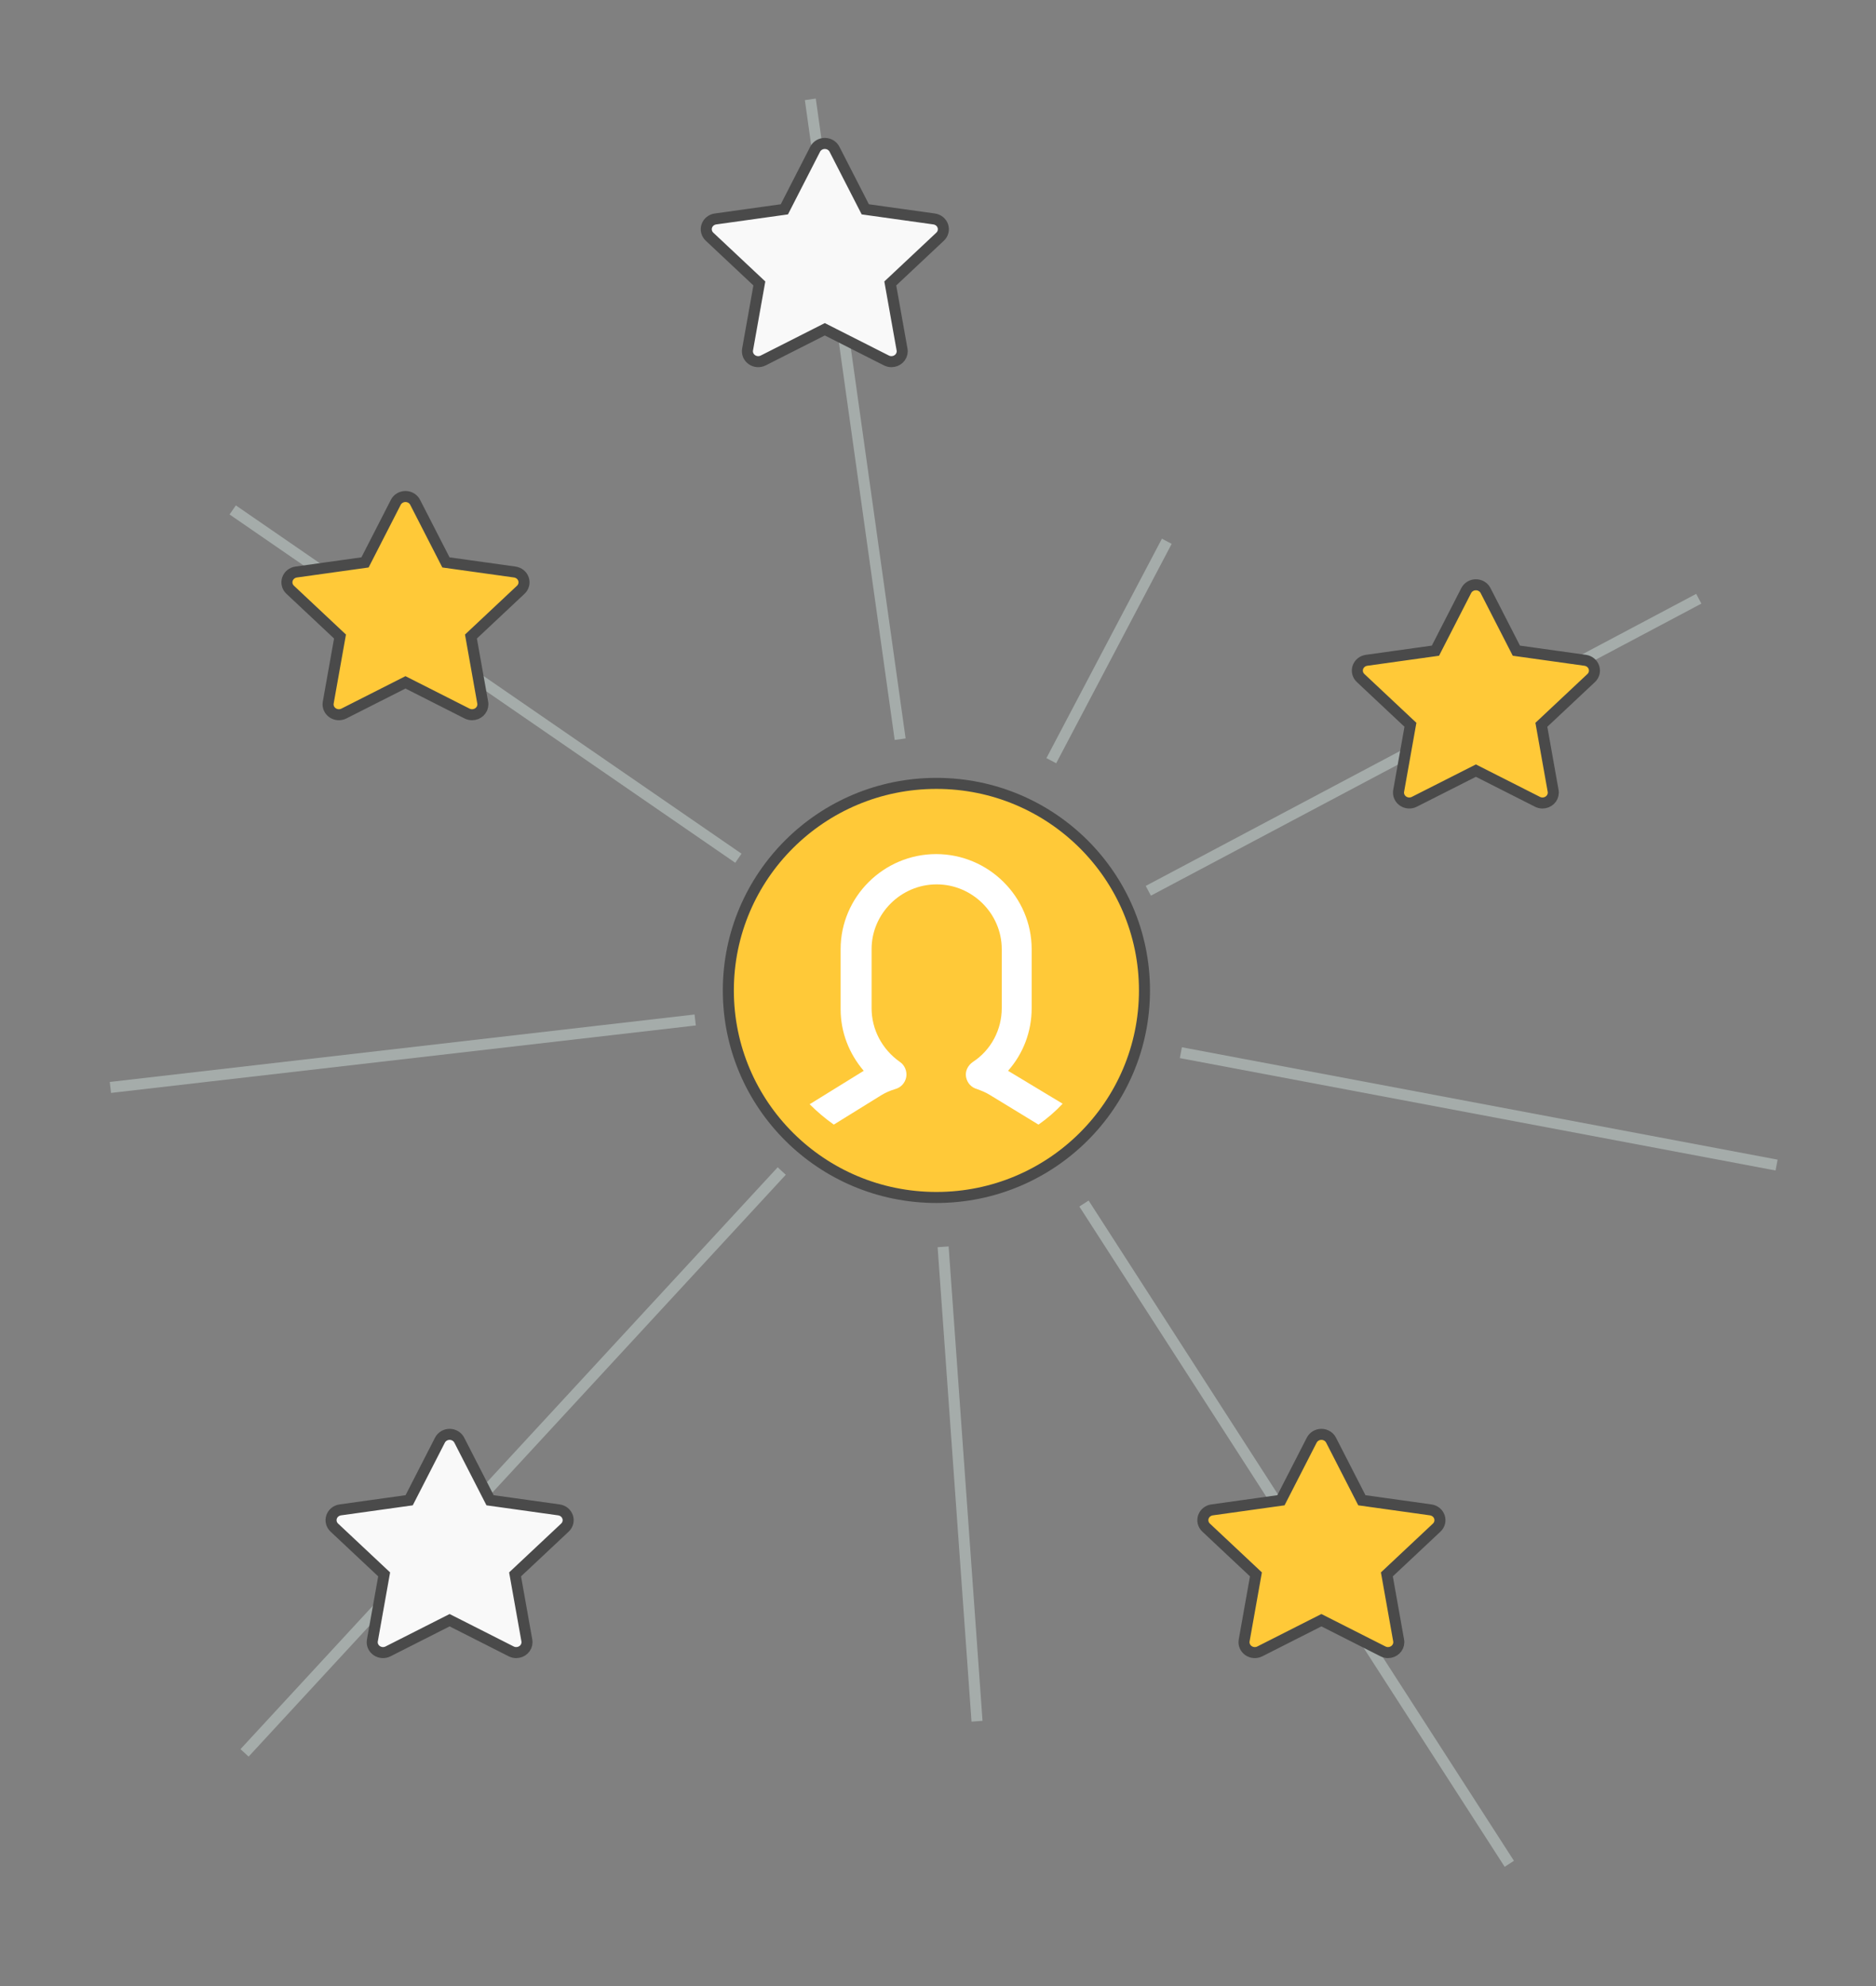 <?xml version="1.0" encoding="UTF-8" standalone="no"?>
<svg width="170px" height="180px" viewBox="0 0 170 180" version="1.1" xmlns="http://www.w3.org/2000/svg" xmlns:xlink="http://www.w3.org/1999/xlink">
    <rect x="0" y="0" width="170" height="180" fill="#808080" stroke="none"/>
    <!-- Generator: Sketch 40.3 (33839) - http://www.bohemiancoding.com/sketch -->
    <title>evaluate copy</title>
    <desc>Created with Sketch.</desc>
    <defs></defs>
    <g id="Page-1" stroke="none" stroke-width="1" fill="none" fill-rule="evenodd">
        <g id="evaluate-copy">
            <path d="M81.5,66.5 L73.5,9.5" id="Line" stroke="#A5ACAA" stroke-linecap="square"></path>
            <path d="M88.5,155.5 L85.5,113.5" id="Line" stroke="#A5ACAA" stroke-linecap="square"></path>
            <path d="M66.5,77.5 L21.5,46.5" id="Line-Copy-5" stroke="#A5ACAA" stroke-linecap="square"></path>
            <path d="M136.5,168.5 L98.5,109.5" id="Line-Copy" stroke="#A5ACAA" stroke-linecap="square"></path>
            <path d="M153.5,54.5 L104.5,80.5" id="Line-Copy-2" stroke="#A5ACAA" stroke-linecap="square"></path>
            <path d="M160.5,105.5 L107.5,95.5" id="Line-Copy-3" stroke="#A5ACAA" stroke-linecap="square"></path>
            <path d="M62.5,92.5 L10.5,98.5" id="Line-Copy-4" stroke="#A5ACAA" stroke-linecap="square"></path>
            <path d="M105.5,49.5 L95.5,68.5" id="Line-Copy-7" stroke="#A5ACAA" stroke-linecap="square"></path>
            <path d="M70.5,106.5 L22.5,158.5" id="Line-Copy-6" stroke="#A5ACAA" stroke-linecap="square"></path>
            <path d="M143.65,59.845 L137.41,58.972 L134.619,53.525 C134.455,53.203 134.115,53 133.743,53 C133.371,53 133.032,53.203 132.867,53.525 L130.077,58.972 L123.836,59.845 C123.468,59.897 123.163,60.145 123.048,60.486 C122.933,60.826 123.029,61.201 123.295,61.45 L127.811,65.69 L126.744,71.678 C126.681,72.031 126.832,72.388 127.133,72.598 C127.434,72.809 127.832,72.836 128.162,72.67 L133.743,69.843 L139.325,72.67 C139.468,72.742 139.624,72.778 139.779,72.778 C140.322,72.776 140.757,72.356 140.757,71.837 C140.757,71.765 140.749,71.694 140.733,71.627 L139.676,65.69 L144.191,61.451 C144.458,61.201 144.553,60.827 144.438,60.486 C144.324,60.145 144.018,59.897 143.65,59.845 Z" id="Shape-Copy-3" stroke="#4A4A4A" fill="#FFC938"></path>
            <path d="M129.65,136.845 L123.41,135.972 L120.619,130.525 C120.455,130.203 120.115,130 119.743,130 C119.371,130 119.032,130.203 118.867,130.525 L116.077,135.972 L109.836,136.845 C109.468,136.897 109.163,137.145 109.048,137.486 C108.933,137.826 109.029,138.201 109.295,138.45 L113.811,142.69 L112.744,148.678 C112.681,149.031 112.832,149.388 113.133,149.598 C113.434,149.809 113.832,149.836 114.162,149.67 L119.743,146.843 L125.325,149.67 C125.468,149.742 125.624,149.778 125.779,149.778 C126.322,149.776 126.757,149.356 126.757,148.837 C126.757,148.765 126.749,148.694 126.733,148.627 L125.676,142.69 L130.191,138.451 C130.458,138.201 130.553,137.827 130.438,137.486 C130.324,137.145 130.018,136.897 129.65,136.845 Z" id="Shape-Copy-4" stroke="#4A4A4A" fill="#FFC938"></path>
            <path d="M46.65,51.845 L40.41,50.972 L37.619,45.525 C37.455,45.203 37.115,45 36.743,45 C36.371,45 36.032,45.203 35.867,45.525 L33.077,50.972 L26.836,51.845 C26.468,51.897 26.163,52.145 26.048,52.486 C25.933,52.826 26.029,53.201 26.295,53.45 L30.811,57.69 L29.744,63.678 C29.681,64.031 29.832,64.388 30.133,64.598 C30.434,64.809 30.832,64.836 31.162,64.67 L36.743,61.843 L42.325,64.67 C42.468,64.742 42.624,64.778 42.779,64.778 C43.322,64.776 43.757,64.356 43.757,63.837 C43.757,63.765 43.749,63.694 43.733,63.627 L42.676,57.69 L47.191,53.451 C47.458,53.201 47.553,52.827 47.438,52.486 C47.324,52.145 47.018,51.897 46.65,51.845 Z" id="Shape-Copy-5" stroke="#4A4A4A" fill="#FFC938"></path>
            <path d="M84.65,19.845 L78.41,18.972 L75.619,13.525 C75.455,13.203 75.115,13 74.743,13 C74.371,13 74.032,13.203 73.867,13.525 L71.077,18.972 L64.836,19.845 C64.468,19.897 64.163,20.145 64.048,20.486 C63.933,20.826 64.029,21.201 64.295,21.45 L68.811,25.69 L67.744,31.678 C67.681,32.031 67.832,32.388 68.133,32.598 C68.434,32.809 68.832,32.836 69.162,32.67 L74.743,29.843 L80.325,32.67 C80.468,32.742 80.624,32.778 80.779,32.778 C81.322,32.776 81.757,32.356 81.757,31.837 C81.757,31.765 81.749,31.694 81.733,31.627 L80.676,25.69 L85.191,21.451 C85.458,21.201 85.553,20.827 85.438,20.486 C85.324,20.145 85.018,19.897 84.65,19.845 Z" id="Shape-Copy-7" stroke="#4A4A4A" fill="#F9F9F9"></path>
            <path d="M50.65,136.845 L44.41,135.972 L41.619,130.525 C41.455,130.203 41.115,130 40.743,130 C40.371,130 40.032,130.203 39.867,130.525 L37.077,135.972 L30.836,136.845 C30.468,136.897 30.163,137.145 30.048,137.486 C29.933,137.826 30.029,138.201 30.295,138.45 L34.811,142.69 L33.744,148.678 C33.681,149.031 33.832,149.388 34.133,149.598 C34.434,149.809 34.832,149.836 35.162,149.67 L40.743,146.843 L46.325,149.67 C46.468,149.742 46.624,149.778 46.779,149.778 C47.322,149.776 47.757,149.356 47.757,148.837 C47.757,148.765 47.749,148.694 47.733,148.627 L46.676,142.69 L51.191,138.451 C51.458,138.201 51.553,137.827 51.438,137.486 C51.324,137.145 51.018,136.897 50.65,136.845 Z" id="Shape-Copy-8" stroke="#4A4A4A" fill="#F9F9F9"></path>
            <g id="avatar-blue-copy-3" transform="translate(66, 71)">
                <ellipse id="Oval-3" stroke="#4A4A4A" fill="#FFC938" cx="18.855" cy="18.765" rx="18.855" ry="18.765"></ellipse>
                <path d="M23.683,28.228 C23.302,27.991 22.922,27.849 22.541,27.707 C22.018,27.565 21.638,27.139 21.543,26.618 C21.448,26.098 21.685,25.577 22.161,25.246 C23.826,24.157 24.777,22.311 24.777,20.371 L24.777,15.022 C24.777,11.803 22.113,9.153 18.879,9.153 C15.645,9.153 12.982,11.803 12.982,15.022 L12.982,20.371 C12.982,22.311 13.933,24.11 15.55,25.246 C15.978,25.53 16.216,26.098 16.121,26.618 C16.026,27.139 15.645,27.565 15.122,27.707 C14.646,27.849 14.218,28.038 13.838,28.275 L9.557,30.926 C8.749,30.358 8.036,29.742 7.37,29.08 L12.268,26.05 C10.937,24.488 10.176,22.548 10.176,20.465 L10.176,15.022 C10.176,10.289 14.076,6.408 18.832,6.408 C23.588,6.408 27.488,10.289 27.488,15.022 L27.488,20.371 C27.488,22.5 26.727,24.488 25.348,26.05 L30.294,29.032 C29.628,29.742 28.915,30.358 28.106,30.926 L23.683,28.228 Z" id="Shape-Copy-3" fill="#FFFFFF"></path>
            </g>
        </g>
    </g>
</svg>